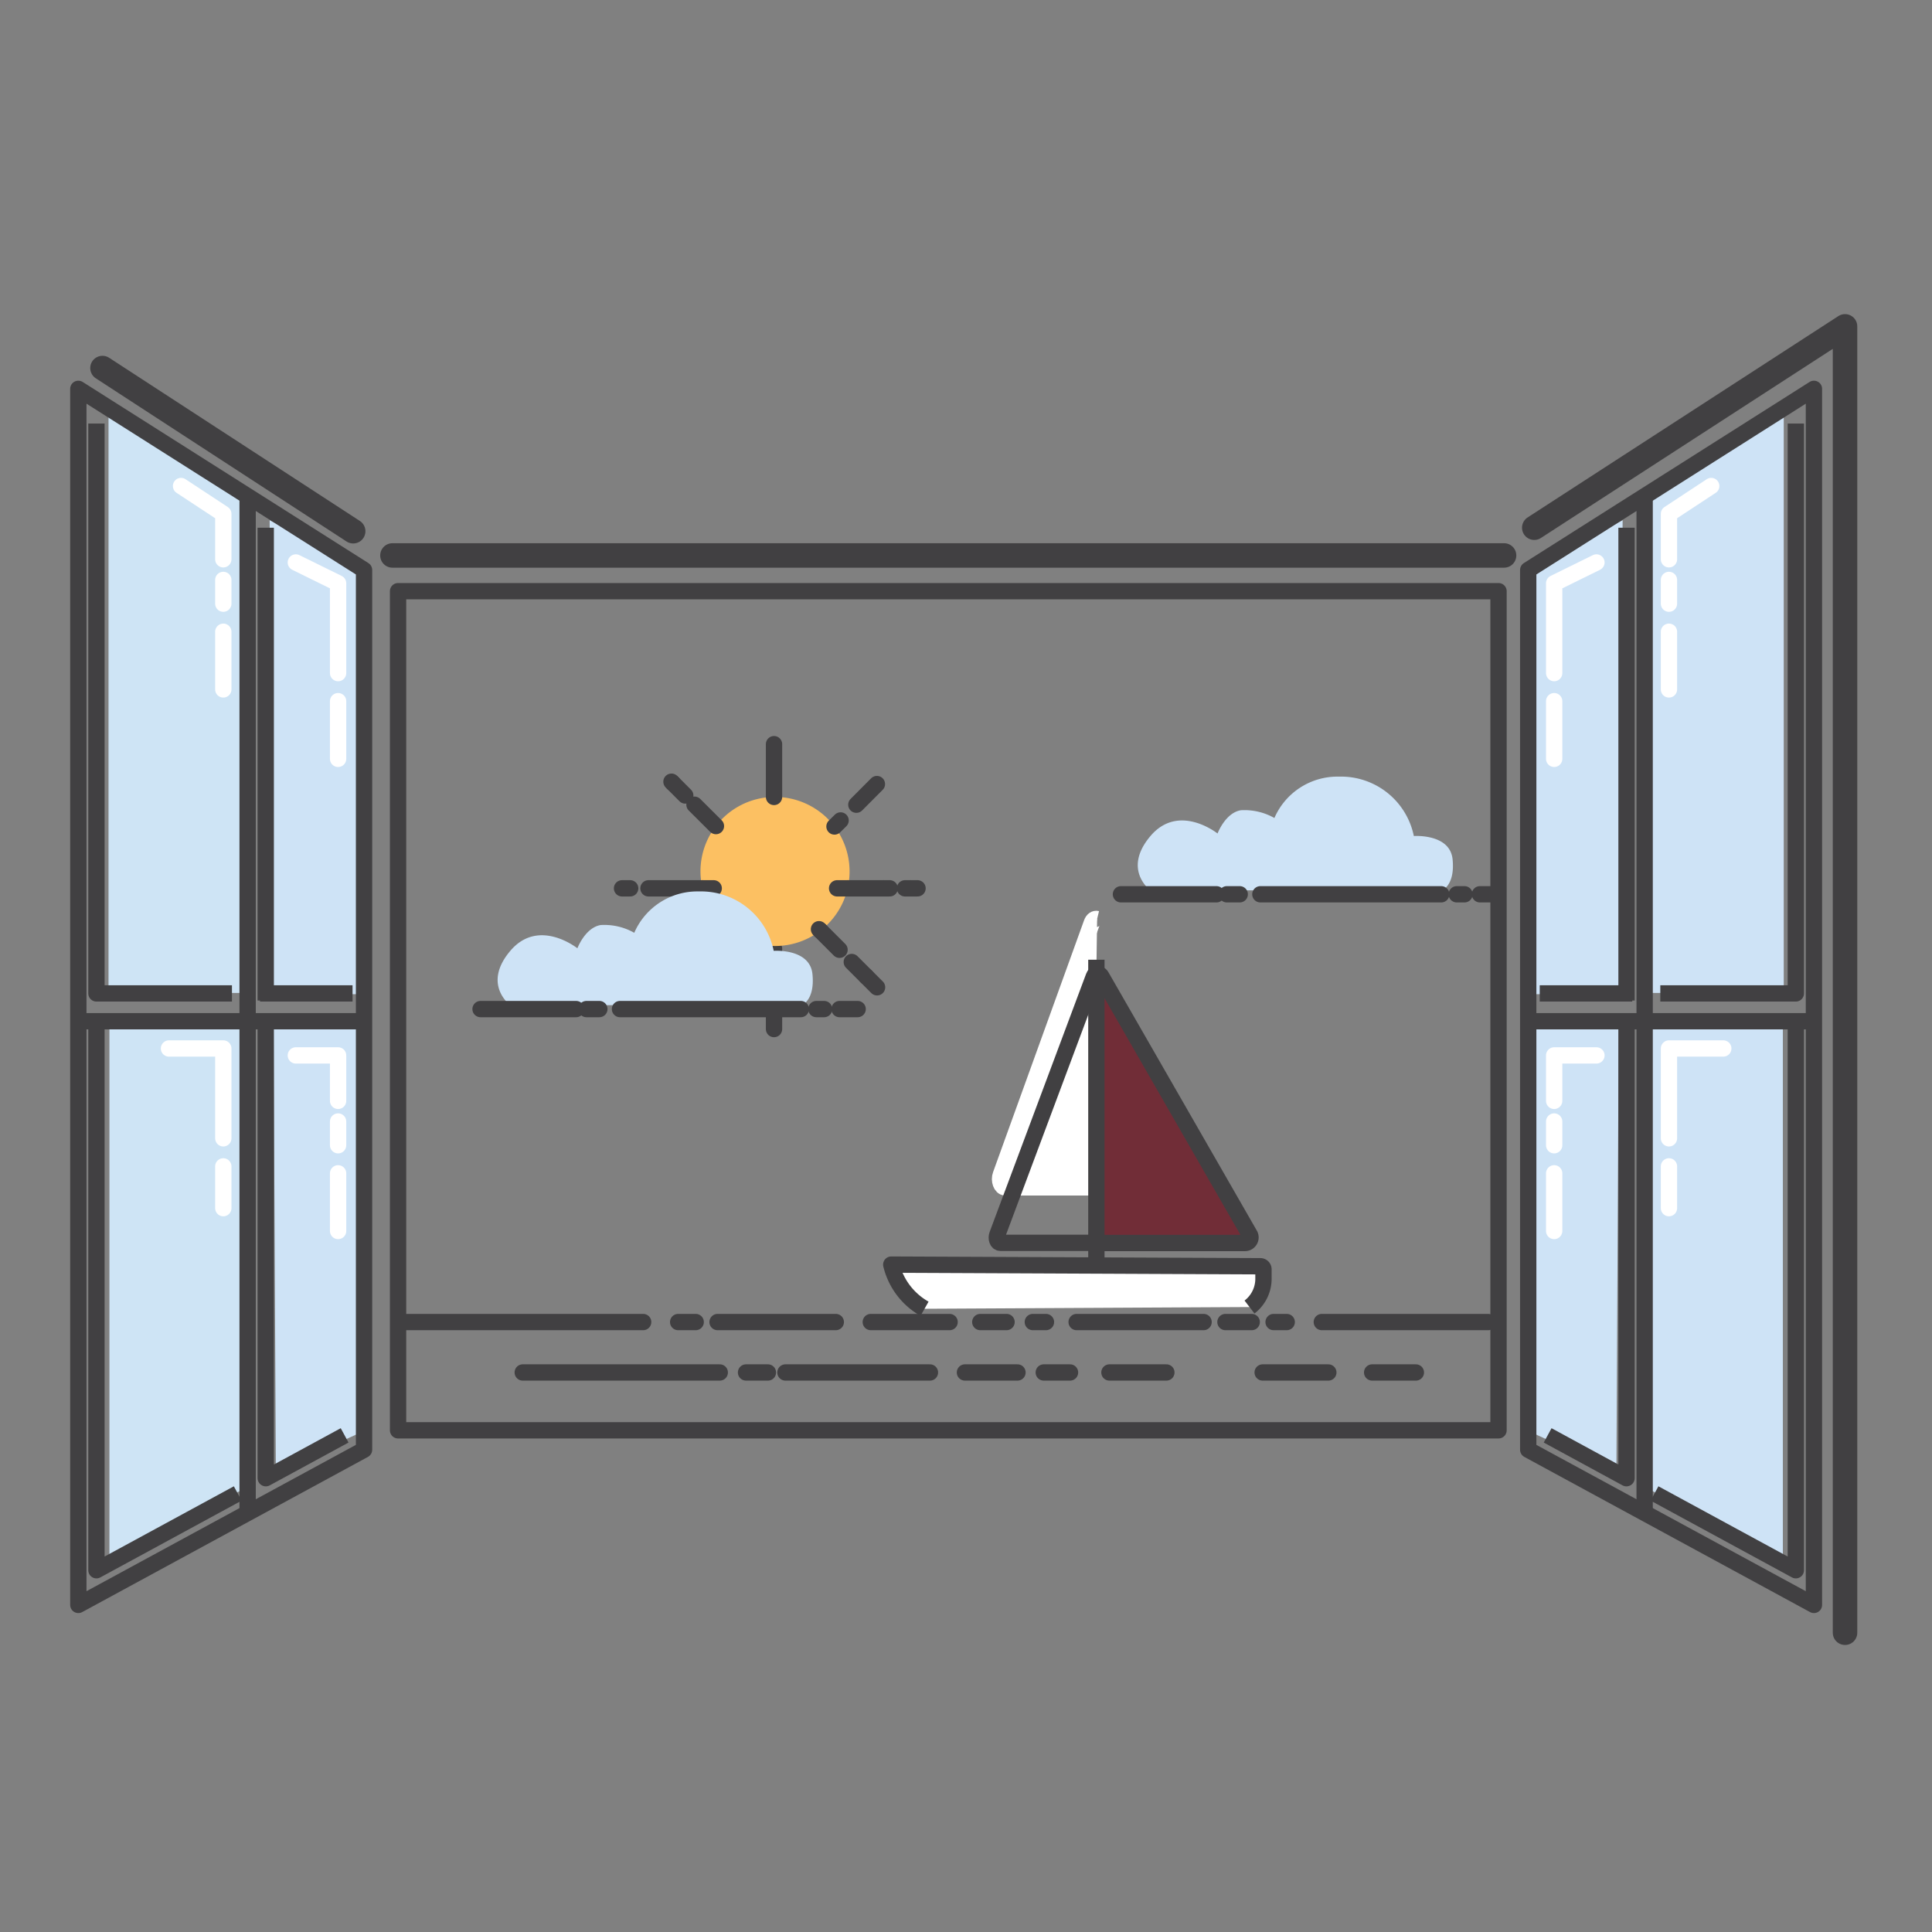<svg xmlns="http://www.w3.org/2000/svg" viewBox="0 0 236.8 236.8"><rect x="0" y="0" width="236.8" height="236.8" fill="#808080" stroke="none"/><defs><style>.cls-1,.cls-2{fill:#fcc062;}.cls-1,.cls-10,.cls-3,.cls-5,.cls-6,.cls-9{stroke:#414042;}.cls-1,.cls-10,.cls-13,.cls-15,.cls-3{stroke-linecap:round;}.cls-1,.cls-10,.cls-13,.cls-14,.cls-15,.cls-3,.cls-5,.cls-6,.cls-7,.cls-8,.cls-9{stroke-linejoin:round;}.cls-1,.cls-13,.cls-14,.cls-15,.cls-3,.cls-5,.cls-6,.cls-7,.cls-8,.cls-9{stroke-width:2px;}.cls-10,.cls-11,.cls-13,.cls-14,.cls-15,.cls-3,.cls-5{fill:none;}.cls-4{fill:#cee3f6;}.cls-6,.cls-7{fill:#fff;}.cls-15,.cls-7{stroke:#fff;}.cls-8{fill:#f7df75;stroke:#f7df75;}.cls-9{fill:#712d37;}.cls-10{stroke-width:3px;}.cls-12{fill:#cee4f5;}.cls-13,.cls-14{stroke:#4d4d4d;}</style></defs><title>Trail illustration 4</title><g id="Layer_2" data-name="Layer 2"><g id="Trail_Elements" data-name="Trail Elements"><line class="cls-1" x1="94.87" y1="120.32" x2="94.87" y2="116.27"/><line class="cls-1" x1="77.24" y1="108.88" x2="76.24" y2="108.88"/><path class="cls-2" d="M89.49,114.09a9.07,9.07,0,0,1-3.39-5.21,9.09,9.09,0,0,1,1.64-7.63,9.09,9.09,0,0,1,7.12-3.57H95a9.13,9.13,0,0,1,9.13,9.13,9,9,0,0,1-.24,2.08,9.12,9.12,0,0,1-14.39,5.21Z"/><line class="cls-3" x1="111.62" y1="108.88" x2="112.46" y2="108.88"/><line class="cls-3" x1="110.92" y1="108.88" x2="111.62" y2="108.88"/><line class="cls-3" x1="108.28" y1="108.88" x2="109.05" y2="108.88"/><line class="cls-3" x1="103.89" y1="108.88" x2="108.28" y2="108.88"/><line class="cls-3" x1="106.18" y1="119.69" x2="107.5" y2="121.01"/><line class="cls-3" x1="104.96" y1="98.63" x2="107.48" y2="96.1"/><line class="cls-3" x1="104.4" y1="117.91" x2="106.18" y2="119.69"/><line class="cls-3" x1="102.6" y1="108.88" x2="103.89" y2="108.88"/><line class="cls-3" x1="102.28" y1="101.3" x2="103.03" y2="100.56"/><line class="cls-3" x1="100.55" y1="114.06" x2="102.9" y2="116.41"/><line class="cls-3" x1="100.38" y1="113.89" x2="100.55" y2="114.06"/><line class="cls-3" x1="94.87" y1="124.03" x2="94.87" y2="126.13"/><line class="cls-3" x1="94.87" y1="122.37" x2="94.87" y2="124.03"/><line class="cls-3" x1="94.87" y1="91.21" x2="94.87" y2="97.68"/><line class="cls-3" x1="89.49" y1="114.09" x2="89.7" y2="113.89"/><line class="cls-3" x1="86.23" y1="117.35" x2="89.49" y2="114.09"/><line class="cls-3" x1="85.12" y1="98.63" x2="87.75" y2="101.25"/><line class="cls-3" x1="86.11" y1="108.88" x2="87.48" y2="108.88"/><line class="cls-3" x1="79.48" y1="108.88" x2="86.11" y2="108.88"/><line class="cls-3" x1="83.76" y1="119.8" x2="85.12" y2="118.47"/><line class="cls-3" x1="82.45" y1="95.96" x2="83.99" y2="97.5"/><line class="cls-3" x1="82.54" y1="121.01" x2="83.76" y2="119.8"/><line class="cls-3" x1="82.3" y1="95.81" x2="82.45" y2="95.96"/><path class="cls-4" d="M62.54,123.2s-3.48-2.53,0-6.65,8.23-.32,8.23-.32.95-2.53,2.85-2.85a7.44,7.44,0,0,1,4.12.95,8.42,8.42,0,0,1,7.91-5.07,9.1,9.1,0,0,1,9.18,7.28s4.43-.32,4.75,2.85-1.27,3.8-1.27,3.8Z"/><rect class="cls-5" x="48.79" y="72.46" width="134.88" height="102.85"/><path class="cls-6" d="M153.15,160.2a4.37,4.37,0,0,0,1.71-3.52v-1.1a.38.38,0,0,0-.38-.38L109.24,155h0a8.48,8.48,0,0,0,4.08,5.41"/><path class="cls-7" d="M134,145.53H123.21c-.49,0-.8-.85-.55-1.53l11.15-30.86c.14-.4.41-.56.66-.5"/><path class="cls-8" d="M134.6,152.35h17.3a1,1,0,0,0,.88-1.53L135,120a1,1,0,0,0-1.06-.5"/><path class="cls-5" d="M134.46,119.34c-.15,0-.31.11-.39.34l-11.83,31.65c-.17.45,0,1,.38,1h12"/><path class="cls-9" d="M134.6,152.35h18a.68.68,0,0,0,.59-1L135,119.68a.67.67,0,0,0-.57-.34"/><line class="cls-5" x1="134.38" y1="117.63" x2="134.38" y2="155.01"/><line class="cls-3" x1="78.83" y1="162.04" x2="48.85" y2="162.04"/><line class="cls-3" x1="83.12" y1="162.04" x2="85.27" y2="162.04"/><line class="cls-3" x1="87.95" y1="162.04" x2="102.44" y2="162.04"/><line class="cls-3" x1="106.73" y1="162.04" x2="116.39" y2="162.04"/><line class="cls-3" x1="120.15" y1="162.04" x2="123.37" y2="162.04"/><line class="cls-3" x1="126.59" y1="162.04" x2="128.2" y2="162.04"/><line class="cls-3" x1="131.96" y1="162.04" x2="147.52" y2="162.04"/><line class="cls-3" x1="150.2" y1="162.04" x2="153.42" y2="162.04"/><line class="cls-3" x1="156.1" y1="162.04" x2="157.71" y2="162.04"/><line class="cls-3" x1="182.4" y1="162.04" x2="162.01" y2="162.04"/><line class="cls-3" x1="88.22" y1="168.22" x2="64.07" y2="168.22"/><line class="cls-3" x1="91.44" y1="168.22" x2="94.12" y2="168.22"/><line class="cls-3" x1="96.27" y1="168.22" x2="113.98" y2="168.22"/><line class="cls-3" x1="118.27" y1="168.22" x2="124.71" y2="168.22"/><line class="cls-3" x1="127.93" y1="168.22" x2="131.15" y2="168.22"/><line class="cls-3" x1="135.98" y1="168.22" x2="142.96" y2="168.22"/><line class="cls-3" x1="154.76" y1="168.22" x2="162.81" y2="168.22"/><line class="cls-3" x1="168.18" y1="168.22" x2="173.54" y2="168.22"/><line class="cls-3" x1="58.9" y1="123.68" x2="70.61" y2="123.68"/><line class="cls-3" x1="73.46" y1="123.68" x2="71.88" y2="123.68"/><line class="cls-3" x1="75.99" y1="123.68" x2="98.16" y2="123.68"/><line class="cls-3" x1="100.06" y1="123.68" x2="101.01" y2="123.68"/><line class="cls-3" x1="102.9" y1="123.68" x2="105.12" y2="123.68"/><path class="cls-4" d="M141,109.13s-3.48-2.53,0-6.65,8.23-.32,8.23-.32.95-2.53,2.85-2.85a7.44,7.44,0,0,1,4.12.95,8.42,8.42,0,0,1,7.91-5.07,9.1,9.1,0,0,1,9.18,7.28s4.43-.32,4.75,2.85-1.27,3.8-1.27,3.8Z"/><line class="cls-3" x1="137.39" y1="109.61" x2="149.1" y2="109.61"/><line class="cls-3" x1="151.95" y1="109.61" x2="150.37" y2="109.61"/><line class="cls-3" x1="154.48" y1="109.61" x2="176.65" y2="109.61"/><line class="cls-3" x1="178.55" y1="109.61" x2="179.5" y2="109.61"/><line class="cls-3" x1="181.39" y1="109.61" x2="183.61" y2="109.61"/><polyline class="cls-10" points="188.05 64.68 226.14 40 226.14 200.12"/><line class="cls-10" x1="184.35" y1="68.08" x2="48.1" y2="68.08"/><rect class="cls-11" width="236.8" height="236.8"/><polygon class="cls-12" points="13.41 125.1 29.59 125.1 29.59 182.66 13.41 190.63 13.41 125.1"/><polygon class="cls-4" points="33.53 125.88 44.59 125.94 44.15 175.6 33.81 180.36 33.53 125.88"/><path class="cls-4" d="M33.05,63.76l11.45,6.11.36,52-11.09-.13a.47.47,0,0,1-.45-.47Z"/><polygon class="cls-12" points="13.3 50.21 29.59 60.77 29.59 121.7 13.3 121.7 13.3 50.21"/><polygon class="cls-5" points="9.6 47.66 44.62 69.86 44.62 177.69 9.6 196.71 9.6 47.66"/><line class="cls-5" x1="9.6" y1="125.17" x2="44.62" y2="125.17"/><line class="cls-5" x1="30.35" y1="60.42" x2="30.35" y2="185.53"/><path class="cls-13" d="M41.44,156.3"/><path class="cls-14" d="M41.44,150.88"/><line class="cls-15" x1="41.44" y1="143.81" x2="41.44" y2="150.88"/><line class="cls-15" x1="41.44" y1="137.46" x2="41.44" y2="140.37"/><polyline class="cls-15" points="36.26 129.36 41.44 129.36 41.44 134.93"/><line class="cls-15" x1="27.37" y1="142.96" x2="27.37" y2="148.08"/><polyline class="cls-15" points="20.71 128.51 27.37 128.51 27.37 139.52"/><line class="cls-10" x1="12.56" y1="45.11" x2="43.29" y2="65.11"/><line class="cls-15" x1="41.44" y1="85.94" x2="41.44" y2="93.01"/><polyline class="cls-15" points="36.26 68.94 41.44 71.49 41.44 82.5"/><line class="cls-15" x1="27.37" y1="77.43" x2="27.37" y2="84.5"/><line class="cls-15" x1="27.37" y1="71.08" x2="27.37" y2="73.99"/><polyline class="cls-15" points="22.19 59.57 27.37 62.98 27.37 68.55"/><polyline class="cls-5" points="29.14 183.05 11.82 192.46 11.82 125.64"/><path class="cls-5" d="M32.55,181.19"/><line class="cls-5" x1="31.87" y1="121.76" x2="43.21" y2="121.76"/><polyline class="cls-5" points="28.43 121.76 11.82 121.76 11.82 121.7 11.82 51.91"/><path class="cls-5" d="M32.57,181.17"/><polyline class="cls-5" points="32.57 126.1 32.57 181.17 32.58 181.18 42.24 175.93"/><path class="cls-5" d="M32.57,126.1"/><line class="cls-5" x1="32.57" y1="64.68" x2="32.57" y2="122.63"/><polygon class="cls-4" points="218.52 125.1 202.34 125.1 202.34 182.66 218.52 190.63 218.52 125.1"/><polygon class="cls-4" points="198.4 125.88 187.34 125.94 187.78 175.6 198.12 180.36 198.4 125.88"/><path class="cls-4" d="M198.88,63.76l-11.45,6.11-.36,52,11.09-.13a.47.47,0,0,0,.45-.47Z"/><polygon class="cls-4" points="218.63 50.21 202.34 60.77 202.34 121.7 218.63 121.7 218.63 50.21"/><polygon class="cls-5" points="222.33 47.66 187.31 69.86 187.31 177.69 222.33 196.71 222.33 47.66"/><line class="cls-5" x1="222.33" y1="125.17" x2="187.31" y2="125.17"/><line class="cls-5" x1="201.58" y1="60.42" x2="201.58" y2="185.53"/><path class="cls-13" d="M190.49,156.3"/><path class="cls-14" d="M190.49,150.88"/><line class="cls-15" x1="190.49" y1="143.81" x2="190.49" y2="150.88"/><line class="cls-15" x1="190.49" y1="137.46" x2="190.49" y2="140.37"/><polyline class="cls-15" points="195.67 129.36 190.49 129.36 190.49 134.93"/><line class="cls-15" x1="204.56" y1="142.96" x2="204.56" y2="148.08"/><polyline class="cls-15" points="211.22 128.51 204.56 128.51 204.56 139.52"/><line class="cls-15" x1="190.49" y1="85.94" x2="190.49" y2="93.01"/><polyline class="cls-15" points="195.67 68.94 190.49 71.49 190.49 82.5"/><line class="cls-15" x1="204.56" y1="77.43" x2="204.56" y2="84.5"/><line class="cls-15" x1="204.56" y1="71.08" x2="204.56" y2="73.99"/><polyline class="cls-15" points="209.74 59.57 204.56 62.98 204.56 68.55"/><polyline class="cls-5" points="202.79 183.05 220.11 192.46 220.11 125.64"/><path class="cls-5" d="M199.38,181.19"/><line class="cls-5" x1="200.06" y1="121.76" x2="188.72" y2="121.76"/><polyline class="cls-5" points="203.5 121.76 220.11 121.76 220.11 121.7 220.11 51.91"/><path class="cls-5" d="M199.36,181.17"/><polyline class="cls-5" points="199.36 126.1 199.36 181.17 199.35 181.18 189.69 175.93"/><path class="cls-5" d="M199.36,126.1"/><line class="cls-5" x1="199.36" y1="64.68" x2="199.36" y2="122.63"/></g></g></svg>